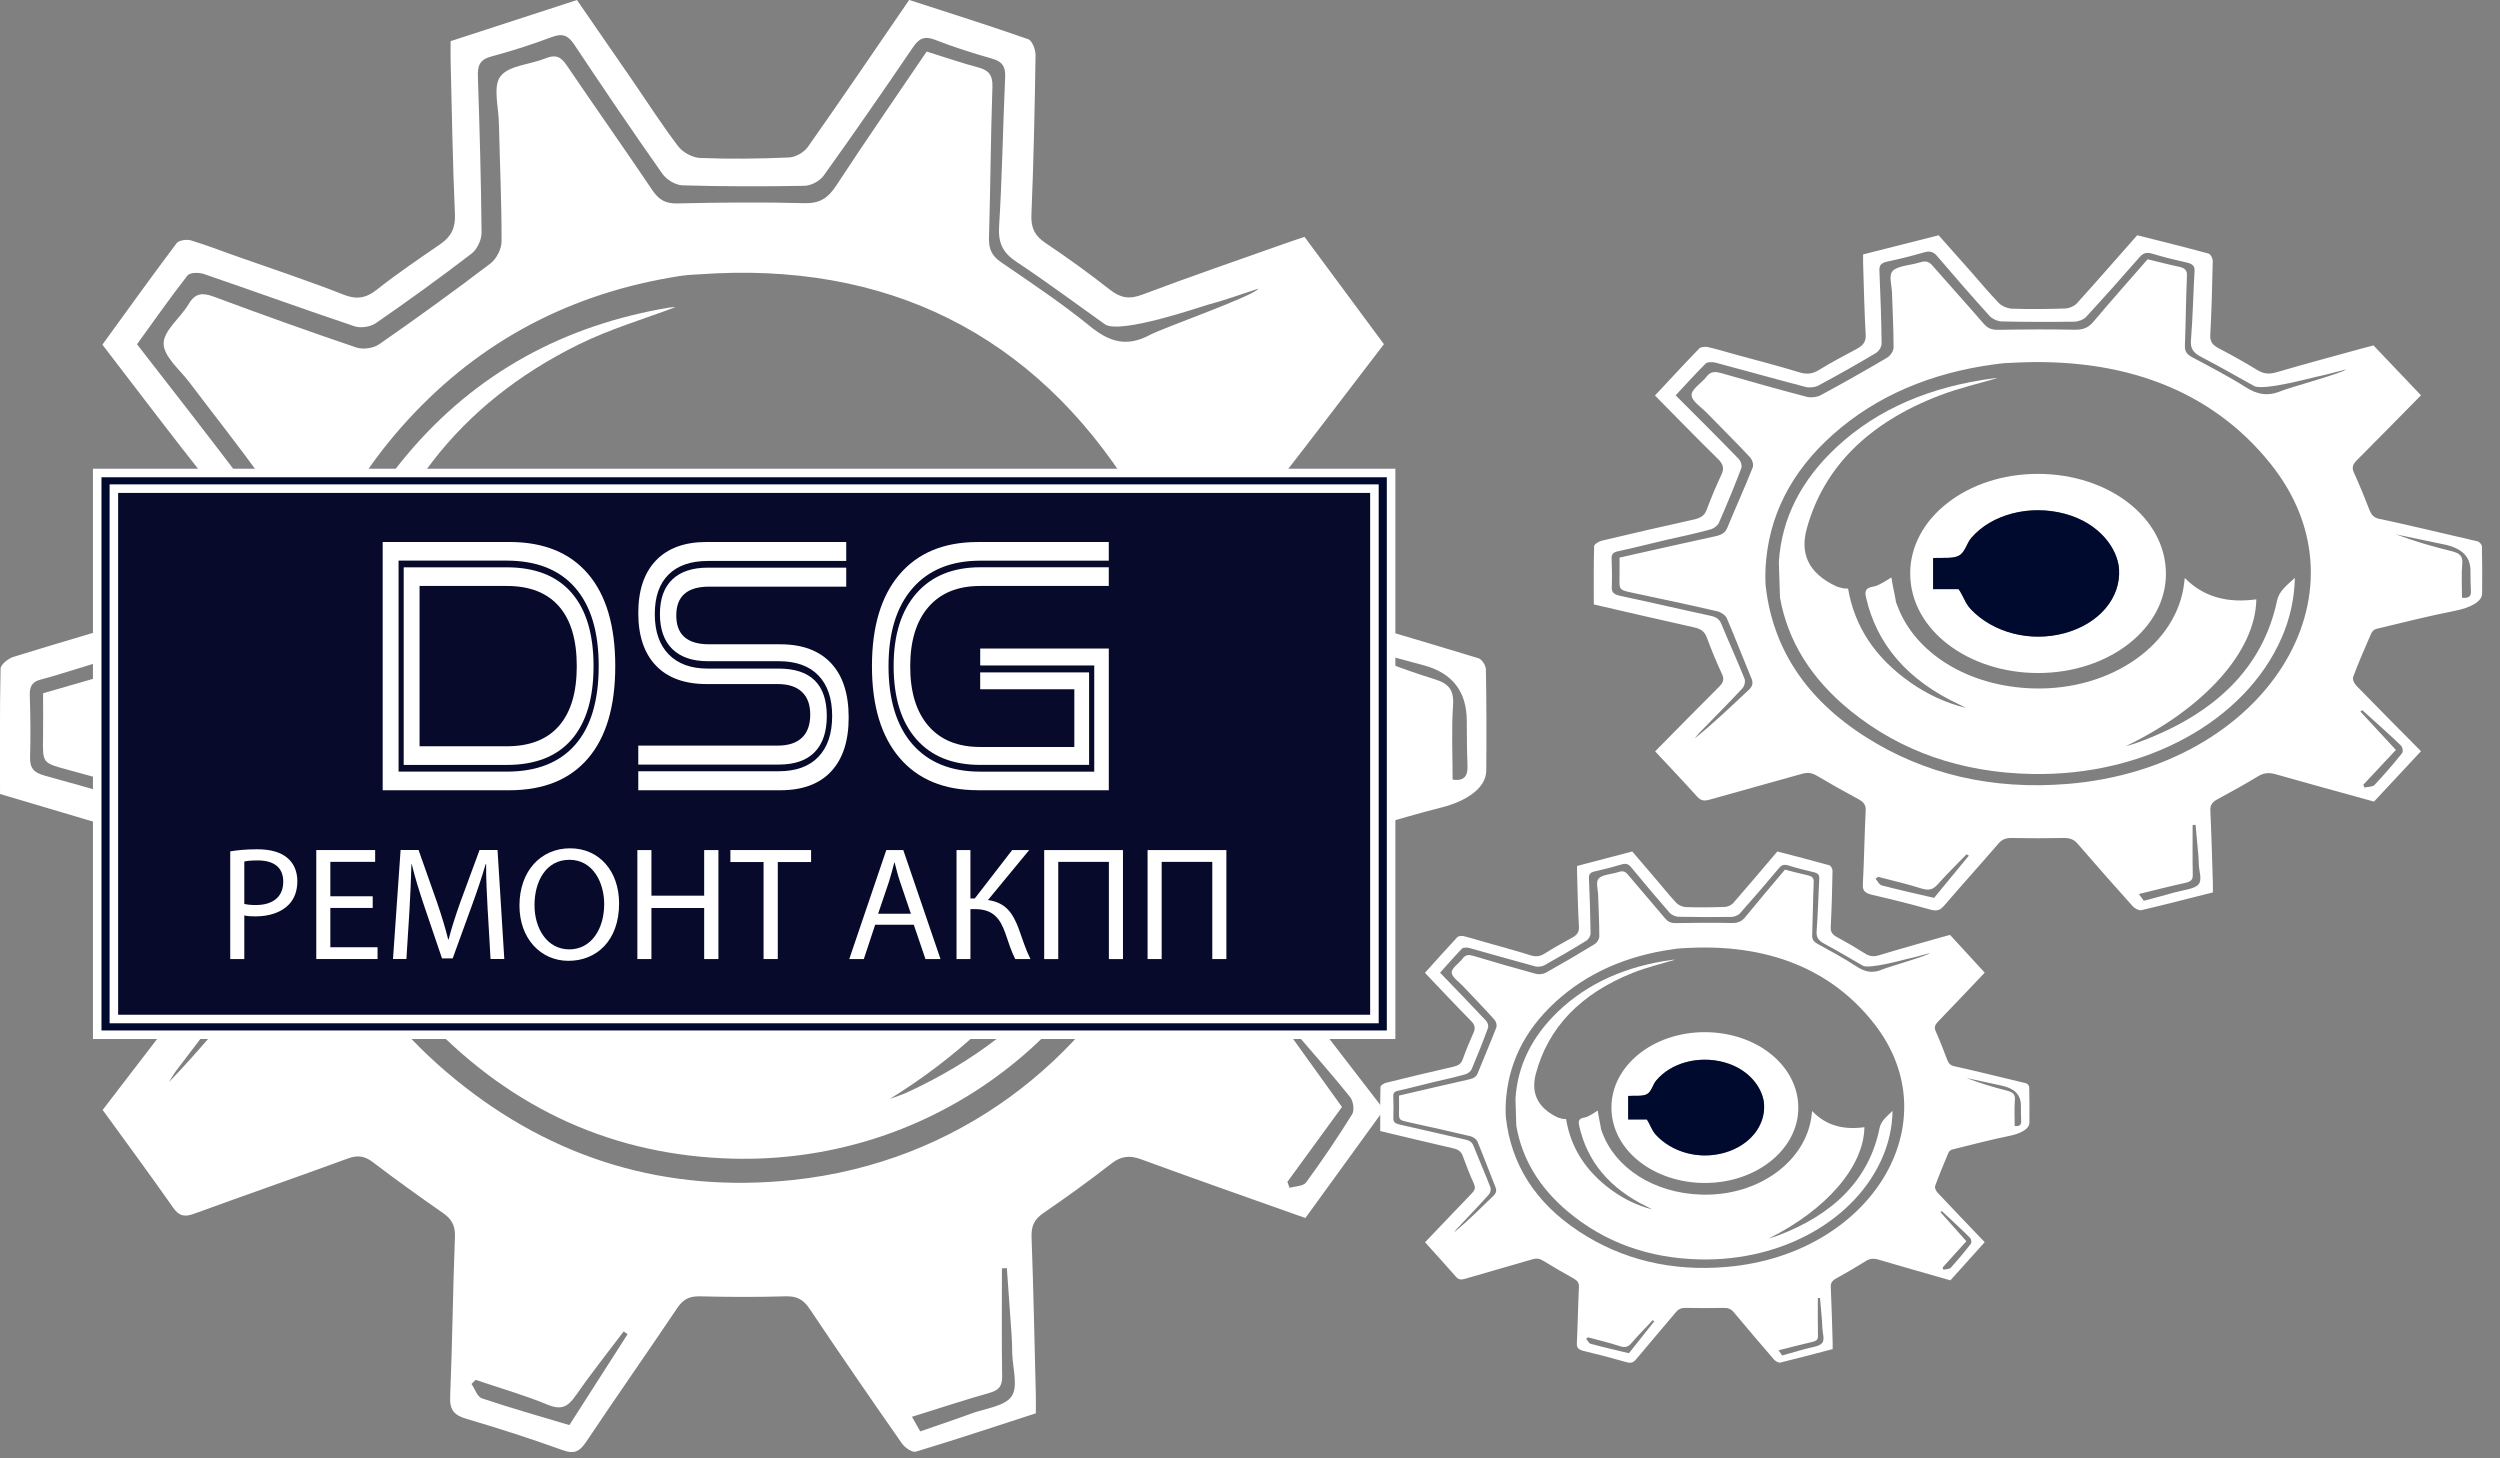 <svg width="96" height="56" viewBox="0 0 96 56" fill="none" xmlns="http://www.w3.org/2000/svg">
<rect x="0" y="0" width="96" height="56" fill="#808080" stroke="none"/>
<g clip-path="url(#clip0_41_455)">
<path d="M3.939 42.625C5.325 40.822 6.681 39.044 8.056 37.281C8.312 36.954 8.395 36.678 8.245 36.267C7.879 35.253 7.552 34.225 7.252 33.19C7.121 32.739 6.887 32.509 6.431 32.38C4.298 31.773 2.175 31.131 0.001 30.489C0.001 28.879 -0.014 27.275 0.023 25.674C0.027 25.515 0.319 25.284 0.519 25.223C2.475 24.623 4.436 24.039 6.406 23.483C6.855 23.356 7.113 23.153 7.246 22.692C7.533 21.7 7.857 20.718 8.207 19.746C8.382 19.262 8.323 18.908 7.992 18.492C6.624 16.77 5.299 15.013 3.932 13.235C4.884 11.923 5.819 10.619 6.782 9.339C6.868 9.224 7.171 9.183 7.335 9.232C7.967 9.422 8.581 9.667 9.205 9.883C9.783 10.084 12.258 10.932 13.159 11.302C13.671 11.511 14.037 11.466 14.471 11.123C15.253 10.503 16.083 9.943 16.907 9.376C17.32 9.091 17.493 8.758 17.47 8.226C17.382 6.27 17.353 4.311 17.304 2.351C17.298 2.111 17.304 1.87 17.304 1.58C18.9 1.061 20.487 0.544 22.155 0.001C22.845 1.001 23.541 2.006 24.235 3.015C24.834 3.885 25.404 4.778 26.042 5.617C26.22 5.852 26.594 6.056 26.887 6.066C28.024 6.111 29.165 6.097 30.303 6.047C30.554 6.036 30.879 5.846 31.026 5.637C32.329 3.785 33.601 1.91 34.912 -0.002C36.447 0.496 37.975 0.977 39.485 1.506C39.635 1.559 39.768 1.91 39.765 2.12C39.734 4.167 39.691 6.214 39.606 8.26C39.585 8.767 39.745 9.063 40.157 9.338C40.998 9.9 41.82 10.496 42.616 11.121C43.02 11.44 43.362 11.504 43.862 11.315C45.694 10.623 47.547 9.989 49.392 9.334C49.618 9.253 49.847 9.18 50.094 9.096C51.117 10.479 52.125 11.841 53.143 13.216C51.751 15.032 50.399 16.815 49.022 18.579C48.764 18.909 48.688 19.188 48.833 19.595C49.202 20.631 49.531 21.681 49.851 22.733C49.971 23.128 50.153 23.381 50.592 23.454C50.78 23.486 55.011 24.736 56.774 25.277C56.903 25.317 57.055 25.551 57.058 25.696C57.082 26.995 57.084 28.294 57.072 29.591C57.066 30.273 56.298 30.769 55.337 31.012C53.628 31.446 51.948 31.993 50.263 32.513C50.13 32.554 49.995 32.739 49.946 32.886C49.543 34.074 49.141 35.261 48.791 36.465C48.728 36.679 48.85 37.013 48.998 37.209C50.364 39.016 51.753 40.805 53.144 42.611C52.128 44.013 51.137 45.38 50.127 46.772C48.004 46.017 45.909 45.285 43.826 44.52C43.386 44.359 43.06 44.385 42.683 44.677C41.832 45.339 40.956 45.971 40.066 46.581C39.713 46.823 39.596 47.087 39.612 47.51C39.686 49.534 39.725 51.559 39.776 53.583C39.781 53.801 39.776 54.019 39.776 54.271C38.227 54.773 36.705 55.281 35.171 55.743C35.033 55.785 34.748 55.591 34.637 55.433C33.439 53.718 32.252 51.995 31.089 50.258C30.853 49.904 30.6 49.767 30.176 49.779C29.075 49.81 27.973 49.807 26.872 49.779C26.475 49.77 26.232 49.893 26.009 50.225C24.855 51.942 23.666 53.636 22.516 55.356C22.271 55.722 22.072 55.853 21.62 55.69C20.398 55.252 19.163 54.85 17.918 54.485C17.436 54.344 17.263 54.146 17.286 53.624C17.372 51.579 17.39 49.531 17.47 47.484C17.487 47.047 17.331 46.8 16.992 46.566C16.088 45.939 15.194 45.295 14.319 44.628C14.001 44.386 13.733 44.348 13.356 44.487C11.394 45.207 9.418 45.889 7.455 46.607C7.085 46.743 6.876 46.7 6.644 46.367C5.762 45.108 4.847 43.871 3.938 42.616L3.939 42.625ZM11.051 29.058C11.514 34.063 13.573 38.259 17.489 41.453C21.261 44.529 25.612 45.825 30.456 45.311C43.105 43.969 50.218 29.644 43.466 18.849C39.688 12.811 34.035 10.015 26.849 10.534C26.494 10.56 26.427 10.536 25.731 10.661C21.623 11.375 18.159 13.279 15.4 16.416C12.626 19.57 11.213 23.285 11.036 27.468C11.004 28.399 11.04 28.929 11.051 29.06V29.058ZM1.654 26.622C3.769 26.013 5.792 25.42 7.824 24.855C8.224 24.744 8.45 24.559 8.581 24.15C9.11 22.496 9.691 20.858 10.204 19.2C10.284 18.945 10.19 18.546 10.027 18.321C9.136 17.093 8.194 15.9 7.278 14.688C6.909 14.199 6.287 13.696 6.284 13.195C6.28 12.693 6.932 12.203 7.244 11.677C7.501 11.241 7.783 11.233 8.22 11.396C10.034 12.071 11.855 12.725 13.687 13.345C13.941 13.431 14.342 13.372 14.562 13.219C16.008 12.215 17.435 11.182 18.836 10.116C19.066 9.94 19.26 9.556 19.26 9.268C19.263 7.75 19.193 6.232 19.157 4.714C19.143 4.103 18.923 3.313 19.218 2.93C19.543 2.507 20.363 2.481 20.95 2.24C21.326 2.086 21.535 2.17 21.76 2.505C22.845 4.108 23.964 5.689 25.045 7.295C25.291 7.661 25.541 7.822 26.001 7.812C27.629 7.775 29.26 7.757 30.889 7.802C31.479 7.818 31.797 7.604 32.106 7.134C33.239 5.407 34.412 3.708 35.584 1.98C36.273 2.194 36.917 2.416 37.571 2.592C37.975 2.7 38.123 2.888 38.109 3.329C38.044 5.264 38.033 7.201 37.977 9.135C37.965 9.554 38.08 9.82 38.434 10.064C39.594 10.86 40.771 11.643 41.86 12.53C42.609 13.14 43.278 13.335 44.163 12.858C44.672 12.585 48.151 11.366 48.323 11.083C47.669 11.296 47.014 11.536 46.343 11.713C46.139 11.767 43 12.858 42.425 12.45C41.294 11.647 40.183 10.817 39.027 10.05C38.509 9.705 38.326 9.334 38.365 8.699C38.484 6.789 38.511 4.873 38.598 2.96C38.616 2.563 38.496 2.369 38.109 2.256C37.369 2.043 36.631 1.815 35.916 1.532C35.502 1.37 35.292 1.47 35.056 1.819C33.931 3.476 32.792 5.122 31.625 6.749C31.478 6.954 31.144 7.13 30.892 7.135C29.33 7.164 27.768 7.163 26.207 7.117C25.942 7.109 25.594 6.899 25.437 6.675C24.284 5.039 23.161 3.379 22.052 1.712C21.815 1.357 21.6 1.269 21.19 1.423C20.43 1.709 19.652 1.959 18.866 2.169C18.43 2.285 18.337 2.513 18.35 2.925C18.417 4.926 18.474 6.928 18.492 8.931C18.495 9.203 18.326 9.57 18.114 9.734C16.91 10.659 15.679 11.548 14.428 12.412C14.223 12.553 13.852 12.609 13.617 12.53C11.678 11.88 9.756 11.181 7.821 10.519C7.636 10.455 7.29 10.463 7.2 10.578C6.527 11.44 5.9 12.337 5.261 13.219C6.641 14.999 7.985 16.714 9.298 18.452C9.451 18.656 9.541 19.023 9.471 19.259C9.025 20.77 8.543 22.27 8.033 23.761C7.957 23.983 7.705 24.223 7.482 24.301C6.567 24.618 5.636 24.886 4.703 25.144C4.487 25.203 2.032 25.984 1.584 26.09C1.239 26.172 1.134 26.353 1.144 26.694C1.168 27.485 1.18 28.279 1.155 29.07C1.14 29.502 1.304 29.671 1.719 29.785C3.65 30.312 5.565 30.892 7.495 31.423C7.883 31.53 8.072 31.717 8.194 32.096C8.676 33.605 9.209 35.096 9.68 36.608C9.755 36.848 9.69 37.221 9.542 37.425C8.639 38.674 7.693 39.889 6.764 41.118C6.659 41.255 6.578 41.409 6.485 41.555C7.722 40.275 8.826 38.905 9.95 37.553C10.206 37.247 10.253 36.976 10.13 36.598C9.592 34.947 9.099 33.281 8.547 31.635C8.468 31.397 8.187 31.131 7.945 31.059C6.168 30.53 4.377 30.041 2.587 29.554C1.637 29.295 1.637 29.309 1.653 28.325C1.662 27.778 1.654 27.233 1.654 26.622ZM35.336 54.966C36.035 54.723 36.679 54.508 37.317 54.274C37.851 54.078 38.585 54.003 38.848 53.615C39.105 53.234 38.883 52.527 38.87 51.963C38.865 51.721 38.861 51.48 38.844 51.238C38.785 50.391 38.723 49.544 38.663 48.696C38.599 48.699 38.536 48.701 38.474 48.704C38.474 50.083 38.46 51.464 38.483 52.843C38.489 53.218 38.367 53.381 38.006 53.484C37.02 53.763 36.046 54.085 35.02 54.405C35.138 54.612 35.22 54.758 35.337 54.965L35.336 54.966ZM55.781 29.936C56.233 30.006 56.369 29.794 56.352 29.386C56.328 28.815 56.327 28.245 56.324 27.672C56.32 26.558 55.774 25.85 54.687 25.551C53.636 25.264 52.584 24.984 51.532 24.701C52.687 25.251 53.873 25.704 55.081 26.079C55.636 26.251 55.837 26.493 55.797 27.09C55.733 28.031 55.78 28.978 55.78 29.936H55.781ZM49.436 45.384L49.52 45.614C49.737 45.549 50.046 45.552 50.153 45.406C50.775 44.557 51.367 43.682 51.922 42.788C52.016 42.636 51.967 42.282 51.846 42.13C51.188 41.306 50.486 40.516 49.799 39.714C49.659 39.55 49.516 39.387 49.375 39.223L49.251 39.333C50.012 40.393 50.773 41.452 51.532 42.508C50.807 43.501 50.123 44.442 49.437 45.383L49.436 45.384ZM24.098 51.233C24.049 51.197 23.999 51.161 23.95 51.126C23.33 51.947 22.688 52.753 22.101 53.599C21.806 54.023 21.553 54.156 21.035 53.942C20.134 53.571 19.19 53.3 18.264 52.987C18.211 53.04 18.158 53.092 18.105 53.144C18.236 53.333 18.327 53.636 18.502 53.695C19.6 54.065 20.717 54.381 21.864 54.724C22.621 53.542 23.359 52.389 24.098 51.235V51.233Z" fill="white"/>
<path d="M11.89 26.987C12.064 23.387 13.325 20.204 15.633 17.458C18.273 14.315 21.677 12.482 25.716 11.808C25.823 11.791 25.933 11.795 25.931 11.795C24.751 12.244 23.431 12.63 22.216 13.23C17.599 15.508 14.755 19.219 13.682 24.239C13.27 26.168 13.691 27.883 15.618 29.015C15.986 29.15 16.562 29.329 15.734 29.143C16.238 29.143 15.908 29.179 16.337 29.179C16.745 32.273 18.054 34.893 20.38 36.968C21.415 37.893 22.575 38.617 23.917 39.036C23.779 38.946 23.643 38.851 23.502 38.767C20.116 36.741 18.166 33.743 17.487 29.887C17.412 29.46 17.42 29.111 17.971 29.014C18.176 28.978 18.363 28.823 18.547 28.705C18.711 28.598 18.859 28.463 19.122 28.255C19.147 28.641 19.422 30.167 19.447 30.562C18.944 30.139 20.557 33.152 20.105 33.152C20.218 33.216 18.047 29.435 18.076 29.436C19.185 29.512 19.191 29.511 19.504 30.598C20.623 34.482 24.011 37.254 28.201 37.424C33.286 37.632 37.516 33.728 37.935 28.66C37.941 28.58 37.95 28.502 37.97 28.306C39.186 29.896 40.733 30.39 42.566 30.069C42.518 34.371 39.211 39.087 34.169 42.199C34.391 42.116 34.621 42.046 34.837 41.947C39.907 39.609 42.986 35.719 43.893 30.194C44.024 29.394 44.493 28.942 45.044 28.295C45.006 30.081 44.721 31.685 44.193 33.244C41.853 40.134 35.413 44.679 28.138 44.492C23.567 44.375 19.692 42.594 16.518 39.298C13.982 36.663 12.463 33.535 11.962 29.91" fill="white"/>
<path d="M36.757 27.93C36.783 32.389 33.168 36.153 28.54 36.153C24.121 36.153 20.344 32.651 20.328 27.948C20.312 23.383 23.987 19.701 28.533 19.706C33.103 19.712 36.747 23.355 36.757 27.929V27.93ZM23.438 29.225C23.755 29.799 23.853 30.384 24.23 30.892C25.654 32.817 28.036 33.635 30.253 32.86C32.477 32.081 33.869 29.937 33.747 27.572C33.663 25.926 32.527 23.777 30.251 22.999C28.016 22.235 25.581 23.024 24.263 24.983C23.947 25.452 23.869 26.169 23.459 26.459C23.064 26.738 22.382 26.609 21.8 26.662V29.225H23.438Z" fill="white"/>
<path d="M23.436 29.225H21.799V26.662C22.379 26.609 23.061 26.738 23.457 26.459C23.867 26.171 23.945 25.452 24.261 24.983C25.579 23.025 28.015 22.235 30.25 22.999C32.526 23.777 33.661 25.925 33.745 27.572C33.867 29.937 32.475 32.081 30.251 32.86C28.035 33.635 25.654 32.816 24.228 30.892C23.851 30.385 23.754 29.8 23.436 29.225Z" fill="#000A2F"/>
<path d="M53.418 18.163H3.733V39.734H53.418V18.163Z" fill="#000A2F" stroke="white" stroke-width="0.328" stroke-miterlimit="10"/>
<path d="M52.778 18.764H4.373V39.13H52.778V18.764Z" fill="#070A2A" stroke="white" stroke-width="0.328" stroke-miterlimit="10"/>
<path d="M14.695 20.812H19.555C20.872 20.812 21.879 21.219 22.578 22.034C23.276 22.85 23.626 24.031 23.626 25.579C23.626 27.128 23.277 28.309 22.578 29.124C21.88 29.939 20.872 30.346 19.555 30.346H14.695V20.814V20.812ZM15.305 21.528V29.63H19.461C20.613 29.63 21.487 29.285 22.089 28.597C22.69 27.908 22.99 26.902 22.99 25.579C22.99 24.257 22.688 23.262 22.085 22.568C21.481 21.875 20.603 21.528 19.453 21.528H15.306H15.305ZM15.502 21.785H19.452C20.545 21.785 21.375 22.108 21.942 22.757C22.509 23.406 22.792 24.346 22.792 25.579C22.792 26.812 22.51 27.752 21.946 28.401C21.382 29.05 20.553 29.373 19.46 29.373H15.502V21.785ZM16.111 22.501V28.657H19.46C20.341 28.657 21.01 28.397 21.465 27.874C21.92 27.352 22.148 26.587 22.148 25.579C22.148 24.571 21.921 23.806 21.465 23.284C21.01 22.762 20.341 22.501 19.46 22.501H16.111Z" fill="white"/>
<path d="M31.749 27.496C31.749 28.1 31.594 28.561 31.285 28.88C30.975 29.2 30.514 29.36 29.902 29.36H24.51V28.631H29.868C30.274 28.631 30.583 28.529 30.796 28.327C31.007 28.125 31.113 27.83 31.113 27.443C31.113 27.056 31.007 26.774 30.796 26.572C30.584 26.37 30.275 26.268 29.868 26.268H27.137C26.29 26.268 25.64 26.032 25.188 25.559C24.736 25.086 24.51 24.414 24.51 23.54C24.51 22.667 24.736 21.995 25.188 21.522C25.64 21.049 26.29 20.812 27.137 20.812H32.495V21.541H27.18C26.527 21.541 26.024 21.715 25.673 22.062C25.321 22.408 25.144 22.915 25.144 23.581C25.144 24.247 25.321 24.762 25.677 25.127C26.032 25.492 26.532 25.674 27.18 25.674H29.902C31.133 25.674 31.749 26.282 31.749 27.497V27.496ZM31.916 29.623C31.467 30.105 30.816 30.346 29.963 30.346H24.51V29.616H29.902C30.566 29.616 31.075 29.431 31.426 29.063C31.778 28.694 31.955 28.171 31.955 27.496C31.955 26.821 31.779 26.302 31.426 25.937C31.075 25.572 30.566 25.39 29.902 25.39H27.18C26.59 25.39 26.137 25.235 25.818 24.924C25.501 24.613 25.341 24.165 25.341 23.58C25.341 22.995 25.5 22.552 25.818 22.25C26.135 21.948 26.59 21.798 27.18 21.798H32.495V22.527H27.231C26.389 22.527 25.969 22.896 25.969 23.634C25.969 24.373 26.389 24.741 27.231 24.741H29.962C30.809 24.741 31.459 24.982 31.911 25.464C32.363 25.946 32.589 26.641 32.589 27.55C32.589 28.459 32.364 29.141 31.915 29.623H31.916Z" fill="white"/>
<path d="M37.545 30.344C36.251 30.344 35.251 29.931 34.543 29.102C33.836 28.274 33.483 27.1 33.483 25.579C33.483 24.058 33.836 22.883 34.543 22.055C35.251 21.227 36.251 20.814 37.545 20.814H42.577V21.53H37.648C36.526 21.53 35.658 21.882 35.042 22.589C34.426 23.296 34.119 24.292 34.119 25.58C34.119 26.868 34.426 27.875 35.038 28.578C35.65 29.279 36.518 29.631 37.64 29.631H42.019V25.554H37.64V24.905H42.578V30.347H37.546L37.545 30.344ZM42.577 21.785V22.501H37.639C36.78 22.501 36.117 22.77 35.651 23.311C35.184 23.851 34.952 24.612 34.952 25.592C34.952 26.572 35.184 27.333 35.651 27.874C36.117 28.414 36.78 28.684 37.639 28.684H41.254V26.469H37.639V25.821H41.821V29.372H37.639C36.58 29.372 35.761 29.042 35.183 28.38C34.604 27.718 34.316 26.784 34.316 25.578C34.316 24.371 34.608 23.449 35.192 22.782C35.776 22.116 36.595 21.783 37.648 21.783H42.577V21.785Z" fill="white"/>
<path d="M8.841 32.692C9.101 32.649 9.444 32.612 9.878 32.612C10.412 32.612 10.803 32.736 11.052 32.959C11.282 33.157 11.418 33.462 11.418 33.835C11.418 34.208 11.306 34.511 11.096 34.73C10.81 35.033 10.344 35.189 9.816 35.189C9.655 35.189 9.506 35.183 9.381 35.152V36.829H8.841V32.694V32.692ZM9.381 34.71C9.499 34.741 9.648 34.753 9.828 34.753C10.48 34.753 10.877 34.436 10.877 33.859C10.877 33.282 10.486 33.04 9.89 33.04C9.654 33.04 9.474 33.058 9.381 33.083V34.71Z" fill="white"/>
<path d="M14.312 34.865H12.685V36.374H14.498V36.827H12.145V32.642H14.406V33.095H12.685V34.417H14.312V34.864V34.865Z" fill="white"/>
<path d="M18.729 34.989C18.699 34.405 18.661 33.704 18.667 33.182H18.649C18.506 33.672 18.332 34.194 18.121 34.771L17.383 36.802H16.973L16.296 34.808C16.098 34.219 15.93 33.679 15.811 33.182H15.799C15.787 33.704 15.756 34.405 15.719 35.032L15.606 36.826H15.091L15.383 32.64H16.073L16.787 34.664C16.961 35.18 17.104 35.639 17.209 36.074H17.228C17.334 35.651 17.483 35.193 17.669 34.664L18.415 32.64H19.105L19.365 36.826H18.837L18.731 34.988L18.729 34.989Z" fill="white"/>
<path d="M23.773 34.692C23.773 36.132 22.897 36.896 21.829 36.896C20.761 36.896 19.947 36.039 19.947 34.773C19.947 33.444 20.773 32.575 21.892 32.575C23.01 32.575 23.773 33.45 23.773 34.692ZM20.525 34.761C20.525 35.656 21.01 36.456 21.86 36.456C22.71 36.456 23.201 35.667 23.201 34.717C23.201 33.885 22.766 33.016 21.866 33.016C20.966 33.016 20.525 33.842 20.525 34.761Z" fill="white"/>
<path d="M25.015 32.643V34.394H27.04V32.643H27.587V36.828H27.04V34.867H25.015V36.828H24.475V32.643H25.015Z" fill="white"/>
<path d="M29.32 33.102H28.047V32.642H31.146V33.102H29.867V36.827H29.321V33.102H29.32Z" fill="white"/>
<path d="M33.606 35.511L33.171 36.827H32.612L34.034 32.642H34.686L36.115 36.827H35.537L35.09 35.511H33.606ZM34.979 35.089L34.57 33.884C34.477 33.61 34.415 33.362 34.353 33.12H34.341C34.279 33.368 34.21 33.623 34.13 33.877L33.72 35.087H34.981L34.979 35.089Z" fill="white"/>
<path d="M37.264 32.643V34.5H37.432L38.867 32.643H39.52L37.937 34.562C38.627 34.656 38.894 35.077 39.111 35.642C39.265 36.07 39.384 36.456 39.57 36.829H38.986C38.837 36.543 38.719 36.171 38.607 35.842C38.414 35.29 38.147 34.91 37.44 34.91H37.265V36.829H36.731V32.643H37.265H37.264Z" fill="white"/>
<path d="M43.122 32.643V36.829H42.581V33.096H40.637V36.829H40.097V32.643H43.122Z" fill="white"/>
<path d="M47.093 32.643V36.828H46.552V33.096H44.608V36.828H44.067V32.643H47.093Z" fill="white"/>
</g>
<path d="M54.721 47.705C55.327 47.07 55.919 46.444 56.52 45.823C56.631 45.708 56.667 45.611 56.602 45.466C56.442 45.109 56.299 44.747 56.168 44.383C56.111 44.224 56.009 44.143 55.81 44.097C54.878 43.884 53.951 43.658 53.001 43.432C53.001 42.865 52.995 42.3 53.011 41.736C53.013 41.68 53.14 41.599 53.227 41.578C54.082 41.366 54.939 41.161 55.799 40.965C55.995 40.92 56.108 40.849 56.166 40.686C56.291 40.337 56.433 39.992 56.586 39.649C56.662 39.479 56.636 39.354 56.492 39.208C55.894 38.602 55.316 37.983 54.718 37.357C55.134 36.895 55.542 36.436 55.963 35.985C56.001 35.945 56.133 35.93 56.205 35.947C56.48 36.014 56.749 36.1 57.021 36.177C57.274 36.248 58.355 36.546 58.749 36.676C58.972 36.75 59.132 36.734 59.321 36.613C59.663 36.395 60.026 36.198 60.385 35.998C60.566 35.898 60.642 35.781 60.631 35.593C60.593 34.905 60.58 34.215 60.559 33.525C60.556 33.44 60.559 33.356 60.559 33.253C61.256 33.071 61.949 32.889 62.678 32.697C62.979 33.05 63.283 33.404 63.586 33.758C63.848 34.065 64.097 34.379 64.375 34.675C64.453 34.758 64.617 34.829 64.744 34.833C65.241 34.849 65.74 34.844 66.237 34.826C66.346 34.822 66.488 34.755 66.552 34.682C67.121 34.03 67.677 33.37 68.249 32.697C68.92 32.872 69.588 33.041 70.247 33.227C70.313 33.246 70.37 33.37 70.369 33.444C70.356 34.164 70.337 34.885 70.3 35.605C70.291 35.784 70.361 35.888 70.541 35.985C70.908 36.183 71.267 36.393 71.615 36.613C71.791 36.725 71.941 36.748 72.159 36.681C72.959 36.437 73.768 36.214 74.574 35.983C74.673 35.955 74.773 35.929 74.881 35.9C75.328 36.387 75.768 36.866 76.213 37.35C75.605 37.989 75.014 38.617 74.413 39.238C74.3 39.355 74.266 39.453 74.33 39.596C74.491 39.961 74.635 40.331 74.775 40.701C74.827 40.84 74.907 40.929 75.098 40.955C75.18 40.966 77.028 41.406 77.798 41.597C77.855 41.611 77.921 41.693 77.922 41.744C77.933 42.201 77.934 42.659 77.929 43.115C77.926 43.355 77.591 43.53 77.171 43.616C76.424 43.769 75.691 43.961 74.955 44.144C74.896 44.159 74.837 44.224 74.816 44.276C74.64 44.694 74.465 45.112 74.311 45.536C74.284 45.611 74.338 45.729 74.402 45.797C74.999 46.434 75.605 47.064 76.213 47.7C75.769 48.193 75.336 48.674 74.895 49.165C73.968 48.899 73.053 48.641 72.143 48.372C71.951 48.315 71.808 48.324 71.644 48.427C71.272 48.66 70.889 48.882 70.501 49.097C70.347 49.182 70.295 49.275 70.302 49.424C70.335 50.137 70.352 50.85 70.374 51.562C70.376 51.639 70.374 51.716 70.374 51.805C69.697 51.982 69.033 52.16 68.363 52.323C68.303 52.338 68.178 52.27 68.129 52.214C67.606 51.61 67.088 51.003 66.58 50.392C66.477 50.267 66.366 50.219 66.181 50.223C65.7 50.234 65.219 50.233 64.738 50.223C64.565 50.22 64.459 50.263 64.361 50.38C63.857 50.985 63.337 51.581 62.835 52.187C62.728 52.316 62.641 52.362 62.444 52.304C61.91 52.15 61.371 52.009 60.827 51.88C60.617 51.83 60.541 51.761 60.551 51.577C60.588 50.857 60.596 50.136 60.631 49.415C60.639 49.261 60.571 49.174 60.423 49.092C60.028 48.871 59.637 48.645 59.255 48.41C59.116 48.325 58.999 48.311 58.835 48.36C57.977 48.614 57.114 48.853 56.257 49.106C56.096 49.154 56.004 49.139 55.903 49.022C55.518 48.579 55.118 48.143 54.721 47.701L54.721 47.705ZM57.828 42.928C58.03 44.69 58.929 46.167 60.64 47.292C62.287 48.375 64.188 48.831 66.303 48.65C71.828 48.178 74.935 43.134 71.986 39.333C70.336 37.208 67.867 36.223 64.728 36.406C64.573 36.415 64.543 36.407 64.24 36.451C62.446 36.702 60.932 37.372 59.727 38.477C58.515 39.587 57.898 40.895 57.821 42.368C57.807 42.696 57.823 42.882 57.828 42.928V42.928ZM53.723 42.07C54.647 41.856 55.531 41.647 56.418 41.448C56.593 41.409 56.692 41.344 56.749 41.2C56.98 40.618 57.234 40.041 57.458 39.457C57.492 39.367 57.452 39.227 57.38 39.148C56.991 38.715 56.58 38.295 56.18 37.868C56.019 37.696 55.747 37.519 55.746 37.343C55.744 37.166 56.029 36.994 56.165 36.809C56.277 36.655 56.4 36.652 56.591 36.709C57.383 36.947 58.179 37.177 58.979 37.395C59.09 37.426 59.265 37.405 59.361 37.351C59.993 36.998 60.616 36.634 61.228 36.259C61.328 36.197 61.413 36.061 61.413 35.96C61.414 35.426 61.384 34.891 61.368 34.357C61.362 34.142 61.266 33.864 61.395 33.729C61.537 33.58 61.895 33.571 62.151 33.486C62.316 33.431 62.407 33.461 62.505 33.579C62.979 34.144 63.468 34.7 63.94 35.266C64.047 35.394 64.157 35.451 64.358 35.447C65.069 35.434 65.781 35.428 66.492 35.444C66.75 35.45 66.889 35.374 67.024 35.209C67.519 34.601 68.031 34.003 68.543 33.394C68.844 33.47 69.125 33.548 69.411 33.61C69.588 33.648 69.652 33.714 69.646 33.869C69.618 34.551 69.613 35.233 69.588 35.913C69.583 36.061 69.633 36.154 69.788 36.24C70.295 36.52 70.809 36.796 71.284 37.108C71.612 37.323 71.904 37.392 72.29 37.224C72.513 37.128 74.032 36.699 74.107 36.599C73.821 36.674 73.536 36.759 73.242 36.821C73.153 36.84 71.782 37.224 71.531 37.081C71.037 36.798 70.552 36.506 70.047 36.235C69.821 36.114 69.741 35.983 69.758 35.76C69.81 35.087 69.822 34.413 69.86 33.739C69.868 33.599 69.815 33.531 69.646 33.492C69.323 33.417 69.001 33.336 68.688 33.237C68.508 33.179 68.416 33.215 68.312 33.337C67.821 33.921 67.324 34.5 66.814 35.073C66.75 35.145 66.604 35.207 66.494 35.209C65.812 35.219 65.129 35.219 64.448 35.203C64.332 35.2 64.18 35.126 64.111 35.047C63.608 34.471 63.117 33.887 62.633 33.3C62.529 33.175 62.435 33.144 62.256 33.198C61.924 33.299 61.584 33.387 61.241 33.461C61.051 33.502 61.01 33.582 61.016 33.727C61.045 34.431 61.07 35.136 61.078 35.841C61.079 35.937 61.005 36.066 60.913 36.124C60.387 36.45 59.849 36.763 59.303 37.067C59.213 37.117 59.051 37.136 58.948 37.108C58.102 36.88 57.262 36.634 56.417 36.401C56.336 36.378 56.185 36.381 56.146 36.421C55.852 36.725 55.578 37.041 55.299 37.351C55.901 37.978 56.489 38.582 57.062 39.194C57.129 39.265 57.168 39.395 57.137 39.478C56.943 40.01 56.732 40.538 56.509 41.063C56.477 41.141 56.366 41.225 56.269 41.253C55.869 41.365 55.463 41.459 55.055 41.55C54.961 41.571 53.889 41.846 53.693 41.883C53.542 41.912 53.496 41.975 53.501 42.095C53.511 42.374 53.516 42.654 53.505 42.932C53.499 43.084 53.57 43.144 53.752 43.184C54.595 43.369 55.432 43.574 56.274 43.761C56.444 43.798 56.527 43.864 56.58 43.997C56.791 44.529 57.023 45.054 57.229 45.586C57.262 45.67 57.233 45.802 57.169 45.874C56.774 46.313 56.361 46.741 55.955 47.174C55.91 47.222 55.874 47.276 55.833 47.328C56.374 46.877 56.856 46.395 57.347 45.919C57.458 45.811 57.479 45.716 57.425 45.583C57.191 45.001 56.975 44.415 56.734 43.835C56.699 43.751 56.577 43.658 56.471 43.632C55.695 43.446 54.913 43.274 54.131 43.102C53.716 43.011 53.716 43.016 53.723 42.67C53.727 42.477 53.723 42.285 53.723 42.07ZM68.435 52.05C68.74 51.964 69.021 51.888 69.3 51.806C69.533 51.737 69.854 51.71 69.969 51.574C70.081 51.44 69.984 51.191 69.978 50.992C69.976 50.907 69.974 50.822 69.967 50.737C69.942 50.439 69.914 50.141 69.888 49.842C69.86 49.843 69.832 49.844 69.805 49.845C69.805 50.33 69.799 50.816 69.809 51.302C69.812 51.434 69.758 51.491 69.601 51.528C69.17 51.626 68.745 51.739 68.297 51.852C68.348 51.925 68.384 51.976 68.435 52.049L68.435 52.05ZM77.365 43.237C77.562 43.261 77.622 43.187 77.614 43.043C77.604 42.842 77.603 42.641 77.602 42.44C77.6 42.047 77.362 41.798 76.887 41.693C76.428 41.592 75.968 41.493 75.509 41.394C76.013 41.587 76.531 41.747 77.059 41.879C77.301 41.94 77.389 42.025 77.372 42.235C77.344 42.566 77.364 42.9 77.364 43.237H77.365ZM74.593 48.676L74.63 48.757C74.725 48.734 74.86 48.735 74.907 48.684C75.178 48.385 75.437 48.077 75.679 47.762C75.72 47.708 75.699 47.584 75.646 47.53C75.359 47.24 75.052 46.962 74.752 46.679C74.691 46.622 74.629 46.565 74.567 46.507L74.512 46.545C74.845 46.919 75.177 47.291 75.509 47.663C75.192 48.013 74.893 48.344 74.594 48.675L74.593 48.676ZM63.526 50.735C63.505 50.722 63.483 50.71 63.462 50.697C63.191 50.987 62.91 51.27 62.654 51.568C62.525 51.717 62.415 51.764 62.189 51.689C61.795 51.558 61.383 51.463 60.978 51.353C60.955 51.371 60.932 51.389 60.909 51.408C60.966 51.475 61.006 51.581 61.082 51.602C61.562 51.732 62.05 51.843 62.551 51.964C62.881 51.548 63.203 51.142 63.526 50.736V50.735Z" fill="white"/>
<path d="M58.194 42.199C58.27 40.931 58.821 39.81 59.829 38.843C60.983 37.737 62.469 37.092 64.233 36.855C64.28 36.849 64.328 36.85 64.327 36.85C63.812 37.008 63.235 37.144 62.705 37.355C60.688 38.157 59.446 39.464 58.977 41.231C58.797 41.91 58.981 42.514 59.823 42.913C59.983 42.96 60.235 43.023 59.874 42.958C60.094 42.958 59.949 42.97 60.137 42.97C60.315 44.06 60.887 44.982 61.903 45.713C62.355 46.038 62.862 46.293 63.448 46.441C63.388 46.409 63.328 46.376 63.266 46.346C61.787 45.633 60.936 44.577 60.639 43.22C60.606 43.069 60.61 42.947 60.85 42.912C60.94 42.9 61.022 42.845 61.102 42.803C61.174 42.766 61.238 42.718 61.353 42.645C61.364 42.781 61.484 43.318 61.495 43.457C61.275 43.309 61.98 44.369 61.783 44.369C61.832 44.392 60.884 43.06 60.897 43.061C61.381 43.087 61.383 43.087 61.52 43.47C62.009 44.837 63.489 45.813 65.319 45.873C67.54 45.946 69.387 44.572 69.57 42.788C69.573 42.76 69.577 42.732 69.586 42.663C70.117 43.223 70.792 43.397 71.593 43.284C71.572 44.798 70.128 46.459 67.926 47.554C68.022 47.525 68.123 47.5 68.217 47.465C70.431 46.643 71.777 45.273 72.173 43.328C72.23 43.046 72.435 42.887 72.675 42.659C72.659 43.288 72.535 43.853 72.304 44.402C71.282 46.827 68.469 48.427 65.291 48.362C63.295 48.321 61.602 47.693 60.216 46.533C59.108 45.605 58.445 44.504 58.226 43.227" fill="white"/>
<path d="M69.055 42.531C69.066 44.1 67.487 45.426 65.466 45.426C63.536 45.426 61.886 44.193 61.879 42.537C61.872 40.93 63.477 39.633 65.463 39.635C67.459 39.637 69.05 40.92 69.055 42.53V42.531ZM63.237 42.986C63.376 43.188 63.419 43.394 63.583 43.574C64.205 44.251 65.246 44.539 66.214 44.266C67.185 43.992 67.793 43.237 67.74 42.405C67.703 41.825 67.207 41.068 66.213 40.794C65.237 40.525 64.173 40.803 63.597 41.493C63.459 41.658 63.425 41.911 63.246 42.013C63.074 42.111 62.776 42.066 62.522 42.084V42.986H63.237Z" fill="white"/>
<path d="M63.237 42.987H62.522V42.084C62.775 42.066 63.073 42.111 63.246 42.013C63.425 41.911 63.459 41.658 63.597 41.493C64.172 40.804 65.236 40.526 66.213 40.794C67.207 41.068 67.703 41.825 67.74 42.405C67.793 43.237 67.185 43.992 66.213 44.266C65.245 44.539 64.205 44.251 63.583 43.574C63.418 43.395 63.375 43.189 63.237 42.987Z" fill="#000A2F"/>
<path d="M63.556 28.853C64.384 28.015 65.194 27.188 66.017 26.368C66.169 26.216 66.219 26.088 66.13 25.896C65.911 25.425 65.715 24.948 65.536 24.466C65.457 24.256 65.318 24.149 65.045 24.089C63.77 23.807 62.501 23.509 61.202 23.21C61.202 22.462 61.193 21.716 61.215 20.971C61.218 20.898 61.392 20.79 61.511 20.762C62.681 20.483 63.853 20.212 65.03 19.953C65.299 19.894 65.453 19.799 65.532 19.585C65.704 19.124 65.897 18.667 66.107 18.215C66.211 17.99 66.176 17.826 65.978 17.632C65.16 16.832 64.369 16.015 63.551 15.188C64.121 14.578 64.679 13.972 65.255 13.377C65.306 13.323 65.487 13.304 65.585 13.327C65.963 13.415 66.33 13.529 66.703 13.63C67.048 13.723 68.528 14.117 69.067 14.289C69.373 14.386 69.591 14.366 69.85 14.206C70.318 13.918 70.814 13.657 71.306 13.394C71.554 13.261 71.657 13.106 71.643 12.859C71.591 11.95 71.573 11.039 71.544 10.128C71.54 10.016 71.544 9.904 71.544 9.769C72.498 9.527 73.446 9.287 74.443 9.035C74.856 9.5 75.272 9.967 75.687 10.436C76.044 10.841 76.385 11.256 76.766 11.646C76.873 11.755 77.097 11.85 77.271 11.855C77.951 11.876 78.633 11.869 79.313 11.846C79.463 11.841 79.658 11.752 79.746 11.655C80.524 10.794 81.284 9.922 82.068 9.034C82.986 9.265 83.899 9.489 84.801 9.735C84.891 9.759 84.97 9.922 84.969 10.02C84.951 10.972 84.924 11.924 84.874 12.875C84.861 13.111 84.957 13.248 85.203 13.376C85.706 13.638 86.197 13.915 86.673 14.205C86.914 14.353 87.119 14.383 87.418 14.295C88.513 13.974 89.62 13.679 90.723 13.374C90.858 13.337 90.995 13.303 91.142 13.264C91.754 13.907 92.356 14.54 92.965 15.179C92.133 16.023 91.325 16.853 90.502 17.673C90.348 17.826 90.302 17.956 90.389 18.145C90.609 18.627 90.806 19.115 90.997 19.604C91.069 19.788 91.178 19.906 91.44 19.939C91.552 19.954 94.081 20.535 95.135 20.787C95.212 20.805 95.303 20.914 95.305 20.982C95.319 21.586 95.32 22.189 95.313 22.793C95.309 23.11 94.85 23.34 94.276 23.454C93.255 23.655 92.251 23.909 91.243 24.151C91.164 24.17 91.083 24.256 91.054 24.325C90.813 24.877 90.573 25.429 90.363 25.989C90.326 26.088 90.399 26.244 90.487 26.334C91.303 27.175 92.134 28.006 92.966 28.846C92.358 29.498 91.766 30.134 91.162 30.781C89.893 30.43 88.641 30.09 87.396 29.734C87.133 29.659 86.938 29.671 86.713 29.807C86.204 30.115 85.68 30.408 85.149 30.692C84.938 30.805 84.868 30.927 84.877 31.124C84.921 32.065 84.945 33.007 84.975 33.948C84.978 34.049 84.975 34.15 84.975 34.268C84.049 34.501 83.14 34.737 82.223 34.952C82.141 34.972 81.97 34.881 81.904 34.808C81.188 34.01 80.479 33.209 79.783 32.402C79.642 32.237 79.491 32.174 79.237 32.179C78.579 32.193 77.921 32.192 77.263 32.179C77.026 32.175 76.88 32.232 76.747 32.386C76.057 33.185 75.346 33.972 74.659 34.772C74.513 34.942 74.394 35.003 74.123 34.928C73.393 34.724 72.655 34.537 71.911 34.367C71.623 34.301 71.52 34.209 71.533 33.967C71.584 33.016 71.595 32.064 71.643 31.112C71.653 30.909 71.56 30.794 71.358 30.685C70.817 30.394 70.282 30.094 69.76 29.784C69.57 29.672 69.41 29.654 69.184 29.718C68.011 30.053 66.83 30.37 65.657 30.704C65.436 30.768 65.311 30.747 65.172 30.593C64.645 30.007 64.099 29.432 63.555 28.849L63.556 28.853ZM67.807 22.545C68.083 24.872 69.314 26.823 71.655 28.308C73.909 29.738 76.51 30.341 79.405 30.102C86.965 29.478 91.216 22.817 87.181 17.798C84.923 14.991 81.544 13.691 77.249 13.932C77.037 13.944 76.996 13.933 76.581 13.991C74.126 14.323 72.055 15.208 70.406 16.667C68.748 18.133 67.903 19.861 67.797 21.805C67.778 22.238 67.8 22.485 67.807 22.546V22.545ZM62.19 21.412C63.454 21.129 64.663 20.853 65.878 20.59C66.117 20.539 66.252 20.453 66.33 20.263C66.646 19.494 66.994 18.732 67.3 17.961C67.348 17.843 67.292 17.657 67.195 17.553C66.662 16.982 66.099 16.427 65.551 15.864C65.331 15.636 64.959 15.402 64.957 15.17C64.955 14.936 65.344 14.708 65.531 14.464C65.685 14.261 65.853 14.257 66.115 14.333C67.198 14.647 68.287 14.951 69.382 15.239C69.534 15.279 69.774 15.252 69.905 15.181C70.769 14.714 71.622 14.233 72.46 13.738C72.597 13.656 72.713 13.477 72.713 13.343C72.715 12.637 72.673 11.932 72.652 11.226C72.643 10.942 72.512 10.575 72.688 10.397C72.882 10.2 73.372 10.188 73.723 10.076C73.948 10.004 74.073 10.043 74.207 10.199C74.856 10.945 75.525 11.679 76.171 12.426C76.318 12.596 76.467 12.671 76.742 12.666C77.715 12.649 78.69 12.641 79.663 12.662C80.016 12.669 80.206 12.57 80.391 12.351C81.068 11.548 81.769 10.758 82.47 9.955C82.882 10.055 83.266 10.158 83.657 10.239C83.899 10.29 83.988 10.377 83.979 10.582C83.94 11.482 83.934 12.383 83.9 13.282C83.893 13.477 83.962 13.6 84.173 13.714C84.867 14.084 85.57 14.448 86.221 14.86C86.669 15.144 87.068 15.235 87.598 15.013C87.902 14.886 89.981 14.319 90.084 14.187C89.693 14.286 89.302 14.398 88.9 14.48C88.779 14.505 86.903 15.013 86.559 14.823C85.883 14.45 85.218 14.064 84.528 13.707C84.218 13.547 84.108 13.374 84.132 13.079C84.203 12.191 84.219 11.3 84.271 10.411C84.282 10.226 84.21 10.136 83.979 10.083C83.537 9.985 83.096 9.878 82.668 9.747C82.421 9.671 82.296 9.718 82.154 9.88C81.482 10.65 80.801 11.416 80.103 12.172C80.016 12.268 79.816 12.349 79.666 12.352C78.732 12.365 77.798 12.365 76.865 12.343C76.707 12.34 76.499 12.242 76.405 12.138C75.716 11.377 75.044 10.605 74.382 9.83C74.24 9.665 74.112 9.625 73.867 9.696C73.412 9.829 72.947 9.945 72.478 10.043C72.217 10.097 72.161 10.203 72.169 10.394C72.209 11.325 72.243 12.255 72.254 13.187C72.256 13.313 72.155 13.484 72.028 13.56C71.309 13.99 70.572 14.404 69.825 14.805C69.703 14.871 69.481 14.897 69.34 14.86C68.181 14.558 67.033 14.233 65.876 13.925C65.766 13.896 65.558 13.899 65.505 13.953C65.103 14.353 64.728 14.77 64.346 15.181C65.171 16.008 65.974 16.805 66.758 17.614C66.85 17.708 66.904 17.879 66.862 17.989C66.596 18.691 66.307 19.389 66.002 20.082C65.957 20.185 65.807 20.297 65.673 20.333C65.126 20.48 64.57 20.605 64.013 20.725C63.883 20.753 62.416 21.116 62.148 21.165C61.942 21.203 61.879 21.287 61.885 21.445C61.899 21.814 61.907 22.183 61.892 22.551C61.883 22.752 61.981 22.83 62.229 22.883C63.383 23.128 64.528 23.398 65.681 23.645C65.913 23.694 66.026 23.781 66.099 23.957C66.387 24.659 66.706 25.352 66.987 26.055C67.032 26.167 66.993 26.34 66.905 26.435C66.365 27.016 65.799 27.581 65.244 28.152C65.182 28.216 65.133 28.287 65.077 28.355C65.817 27.76 66.477 27.123 67.149 26.495C67.301 26.352 67.33 26.226 67.256 26.051C66.935 25.283 66.64 24.508 66.31 23.743C66.262 23.632 66.095 23.509 65.95 23.475C64.888 23.229 63.817 23.002 62.748 22.775C62.18 22.655 62.18 22.662 62.189 22.204C62.195 21.95 62.19 21.696 62.19 21.412ZM82.322 34.591C82.739 34.478 83.124 34.378 83.506 34.269C83.825 34.178 84.263 34.143 84.421 33.962C84.575 33.786 84.442 33.457 84.434 33.195C84.431 33.082 84.428 32.97 84.418 32.857C84.383 32.464 84.346 32.07 84.31 31.675C84.272 31.677 84.234 31.678 84.197 31.679C84.197 32.321 84.189 32.962 84.202 33.604C84.206 33.778 84.133 33.854 83.917 33.902C83.328 34.031 82.746 34.181 82.133 34.33C82.203 34.426 82.252 34.494 82.322 34.59L82.322 34.591ZM94.541 22.953C94.812 22.985 94.893 22.887 94.883 22.697C94.868 22.432 94.868 22.167 94.866 21.901C94.864 21.382 94.537 21.053 93.887 20.914C93.259 20.781 92.631 20.651 92.002 20.519C92.692 20.775 93.401 20.985 94.123 21.16C94.455 21.24 94.575 21.352 94.551 21.63C94.513 22.067 94.541 22.508 94.541 22.953H94.541ZM90.749 30.136L90.799 30.242C90.929 30.212 91.114 30.214 91.178 30.146C91.549 29.751 91.903 29.344 92.235 28.928C92.291 28.858 92.262 28.693 92.19 28.623C91.796 28.239 91.377 27.872 90.966 27.499C90.882 27.423 90.797 27.347 90.713 27.271L90.638 27.322C91.093 27.815 91.548 28.308 92.002 28.798C91.569 29.26 91.16 29.698 90.75 30.135L90.749 30.136ZM75.605 32.855C75.575 32.838 75.545 32.822 75.516 32.805C75.145 33.187 74.762 33.562 74.411 33.955C74.235 34.152 74.084 34.214 73.774 34.115C73.235 33.942 72.671 33.816 72.118 33.671C72.086 33.695 72.054 33.719 72.023 33.744C72.101 33.832 72.156 33.972 72.26 34C72.916 34.172 73.584 34.319 74.269 34.478C74.722 33.929 75.163 33.392 75.605 32.856V32.855Z" fill="white"/>
<path d="M68.308 21.582C68.412 19.908 69.165 18.428 70.545 17.151C72.123 15.69 74.157 14.838 76.571 14.525C76.635 14.517 76.701 14.518 76.7 14.518C75.995 14.727 75.206 14.907 74.48 15.186C71.72 16.245 70.02 17.97 69.379 20.304C69.132 21.201 69.384 21.998 70.536 22.525C70.756 22.587 71.1 22.671 70.606 22.584C70.907 22.584 70.709 22.601 70.966 22.601C71.21 24.04 71.992 25.258 73.382 26.223C74.001 26.653 74.695 26.989 75.496 27.184C75.414 27.142 75.333 27.098 75.248 27.059C73.224 26.117 72.059 24.723 71.653 22.93C71.608 22.732 71.613 22.57 71.942 22.524C72.065 22.508 72.177 22.436 72.287 22.381C72.385 22.331 72.473 22.268 72.63 22.172C72.645 22.351 72.81 23.061 72.825 23.244C72.524 23.048 73.488 24.448 73.218 24.448C73.285 24.478 71.988 22.72 72.005 22.721C72.668 22.756 72.671 22.755 72.859 23.261C73.528 25.067 75.552 26.355 78.056 26.435C81.096 26.531 83.624 24.716 83.875 22.36C83.879 22.323 83.884 22.287 83.896 22.195C84.623 22.935 85.547 23.164 86.643 23.015C86.614 25.015 84.638 27.208 81.624 28.655C81.757 28.616 81.894 28.583 82.023 28.537C85.053 27.451 86.894 25.642 87.436 23.073C87.514 22.701 87.794 22.491 88.124 22.19C88.101 23.021 87.931 23.766 87.615 24.491C86.217 27.695 82.367 29.808 78.019 29.721C75.287 29.666 72.971 28.838 71.074 27.306C69.558 26.081 68.65 24.626 68.351 22.941" fill="white"/>
<path d="M83.171 22.021C83.187 24.094 81.026 25.844 78.26 25.844C75.619 25.844 73.361 24.215 73.352 22.029C73.342 19.906 75.538 18.194 78.256 18.197C80.987 18.199 83.165 19.893 83.171 22.02V22.021ZM75.21 22.623C75.4 22.889 75.458 23.161 75.684 23.398C76.535 24.293 77.959 24.673 79.283 24.312C80.613 23.951 81.445 22.954 81.372 21.854C81.322 21.089 80.643 20.089 79.283 19.727C77.947 19.372 76.491 19.739 75.703 20.65C75.514 20.868 75.468 21.202 75.223 21.336C74.987 21.466 74.579 21.406 74.232 21.431V22.623H75.21Z" fill="white"/>
<path d="M75.209 22.622H74.231V21.431C74.577 21.406 74.985 21.466 75.222 21.336C75.467 21.202 75.513 20.868 75.702 20.65C76.49 19.74 77.946 19.372 79.281 19.727C80.642 20.089 81.32 21.088 81.371 21.854C81.444 22.954 80.612 23.951 79.282 24.312C77.957 24.673 76.535 24.292 75.682 23.398C75.457 23.162 75.399 22.89 75.209 22.622Z" fill="#000A2F"/>
<defs>
<clipPath id="clip0_41_455">
<rect width="57.081" height="55.769" fill="white"/>
</clipPath>
</defs>
</svg>
